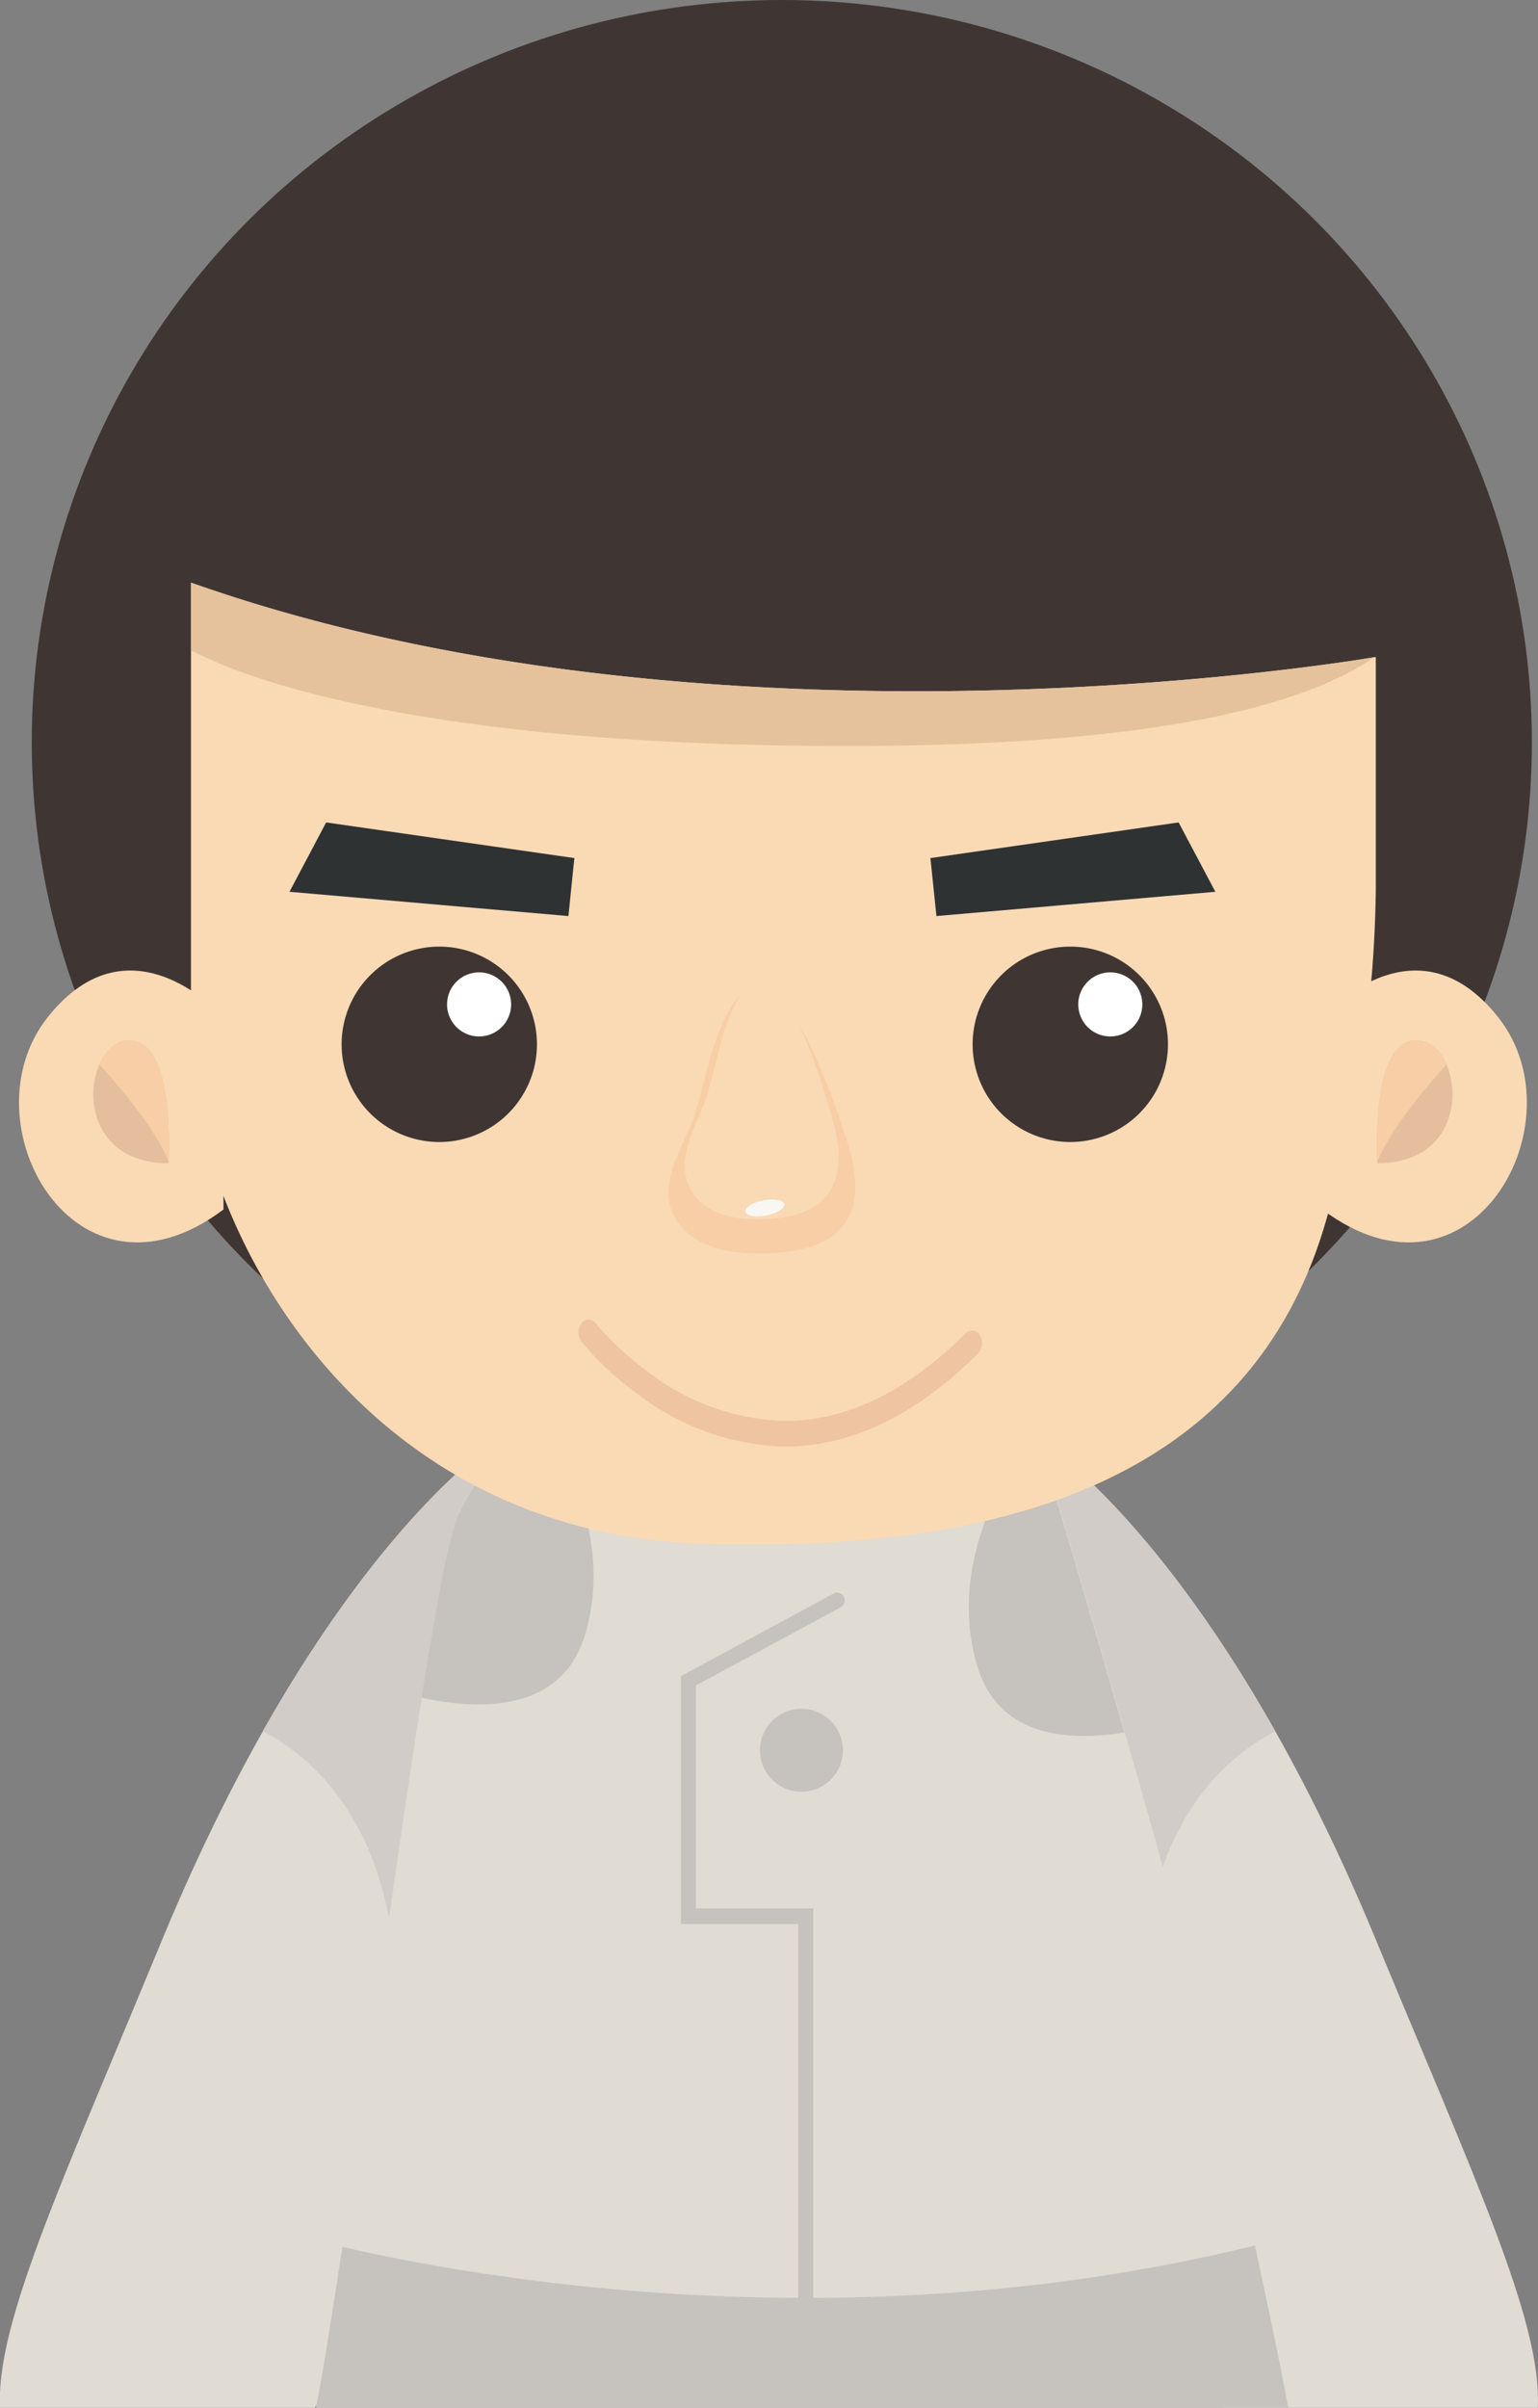 <svg xmlns="http://www.w3.org/2000/svg" viewBox="0 0 166.13 260"><rect x="0" y="0" width="166.13" height="260" fill="#808080" stroke="none"/><defs><style>.cls-1{fill:#e0dbd3;}.cls-2{fill:#d1ccc7;}.cls-3{fill:#c6c2bd;}.cls-4{fill:#3f3633;}.cls-5{fill:#f9dab4;}.cls-6{fill:#e5be9e;}.cls-7{fill:#f7cea6;}.cls-8{fill:#efc4a0;}.cls-9{fill:#e5c29c;}.cls-10{fill:#2f3233;}.cls-11{fill:#f9f7f2;}.cls-12{fill:#fff;}</style></defs><title>资源 138</title><g id="图层_2" data-name="图层 2"><g id="Layer_1" data-name="Layer 1"><path class="cls-1" d="M17.46,209.59C6.5,236.12-.42,250.88,0,260H34a108.06,108.06,0,0,0,7.79-13.29c3.86-7.38,11.93-91.16,11.93-91.16S35,167.26,17.46,209.59Z"/><path class="cls-2" d="M28.38,186.94c7,3.66,16.24,13,14.32,36.57,1.79-4.42,3.46-8.67,5-12.76,3.13-25.57,6-55.2,6-55.2S42,162.89,28.38,186.94Z"/><path class="cls-1" d="M148.67,209.59c11,26.53,17.88,41.29,17.44,50.41h-34a109,109,0,0,1-7.78-13.29c-3.86-7.38-11.93-91.16-11.93-91.16S131.18,167.26,148.67,209.59Z"/><path class="cls-2" d="M137.75,186.94c-7,3.66-16.25,13-14.32,36.57q-2.69-6.63-5-12.76c-3.13-25.57-6-55.2-6-55.2S124.17,162.89,137.75,186.94Z"/><path class="cls-1" d="M49.53,163.55c-3.26,7-12,79.56-15.39,96.45h105c-1.53-8.27-3.66-17.55-5.39-26.19-4.17-20.87-21.32-77.68-21.32-77.68H57S53,156.13,49.53,163.55Z"/><path class="cls-3" d="M49.53,163.55c-1,2-2.36,9.62-4,19.78,6.83,1.47,15.23,1.37,17.68-6.86,2.3-7.72-.18-15.11-3-20.34H57S53,156.13,49.53,163.55Z"/><path class="cls-3" d="M121.45,187.07c-4.8-16.78-9.07-30.94-9.07-30.94h-1.75c-3.41,5.06-7.94,14.14-5.08,23.74C107.79,187.4,115,188.12,121.45,187.07Z"/><path class="cls-3" d="M86.22,249.77v-42H73.55V181l16.51-8.93a.79.79,0,0,1,1.09.36h0a.86.86,0,0,1-.35,1.14h0L75.17,182v24.09H87.84v43.68a.82.82,0,0,1-.81.84h0a.82.82,0,0,1-.81-.84Z"/><path class="cls-3" d="M91.05,189a4.48,4.48,0,1,1-4.48-4.48A4.49,4.49,0,0,1,91.05,189Z"/><path class="cls-3" d="M34.14,260h105c-1-5.55-2.32-11.56-3.59-17.52-44,10.84-84.78,3.35-98.56.15C35.83,250.19,34.86,256.38,34.14,260Z"/><ellipse class="cls-4" cx="84.45" cy="80.17" rx="81.02" ry="80.17"/><path class="cls-5" d="M24.14,109.86s-10-11.38-19,0,3,32.76,19,20.75Z"/><path class="cls-6" d="M18.2,125.61s.86-13.26-4.19-13.26S7.3,125.61,18.2,125.61Z"/><path class="cls-7" d="M14,112.35a3.8,3.8,0,0,0-3.27,2.59c2.35,2.56,5.91,6.8,7.47,10.43C18.3,123.58,18.66,112.35,14,112.35Z"/><path class="cls-5" d="M142.84,109.86s10-11.38,19,0-3,32.76-19,20.75Z"/><path class="cls-6" d="M148.78,125.61s-.86-13.26,4.19-13.26S159.68,125.61,148.78,125.61Z"/><path class="cls-7" d="M153,112.35a3.8,3.8,0,0,1,3.27,2.59c-2.35,2.56-5.91,6.8-7.47,10.43C148.68,123.58,148.32,112.35,153,112.35Z"/><path class="cls-5" d="M20.63,62.92v49.25c0,18.86,17.05,53.45,55.47,54.55,28.57.82,58.55-4.87,67.16-35A132,132,0,0,0,148.61,96V70.94S78.22,83.28,20.63,62.92Z"/><path class="cls-8" d="M62.77,144.83a33.84,33.84,0,0,0,6.11,5.71,27.24,27.24,0,0,0,15.9,5.67c6.24,0,13.41-2.6,20.88-10.08a1.65,1.65,0,0,0,.18-1.94.94.94,0,0,0-1.52-.23c-7.15,7.13-13.78,9.48-19.54,9.48A25.24,25.24,0,0,1,70,148.14a34,34,0,0,1-4.21-3.65c-.48-.49-.85-.9-1.1-1.19s-.22-.25-.27-.32l-.07-.08,0,0h0a.93.93,0,0,0-1.53,0A1.67,1.67,0,0,0,62.77,144.83Z"/><path class="cls-9" d="M91.43,80.56c33.53,0,49.5-4.41,57-9.58-4.17.7-72,11.67-127.78-8.06v7.32C28.79,74.48,49.6,80.56,91.43,80.56Z"/><polygon class="cls-10" points="62.04 92.66 61.4 98.92 31.27 96.3 35.23 88.81 62.04 92.66"/><polygon class="cls-10" points="100.5 92.66 101.15 98.92 131.28 96.3 127.31 88.81 100.5 92.66"/><path class="cls-7" d="M78.1,110.38c-1.43,3.15-2,6.53-3,9.8s-3.93,7-2.53,10.6c1.25,3.23,4.89,4.4,8.3,4.54,9.24.37,13.39-3.21,10.72-11.77C90.4,119.82,83.67,98.13,78.1,110.38Z"/><path class="cls-5" d="M79,109.32c-1.21,2.84-1.71,5.87-2.58,8.81s-3.29,6.3-2.18,9.51c1,2.89,4,3.91,6.81,4,7.6.26,11-3,8.93-10.62C89,117.7,83.65,98.31,79,109.32Z"/><path class="cls-11" d="M80.52,130.85c.1.45,1.12.63,2.28.4s2-.78,1.92-1.23-1.13-.63-2.29-.4S80.41,130.4,80.52,130.85Z"/><path class="cls-4" d="M58,112.77a10.55,10.55,0,1,1-10.55-10.55A10.55,10.55,0,0,1,58,112.77Z"/><path class="cls-12" d="M55.21,108.46A3.46,3.46,0,1,1,51.75,105,3.46,3.46,0,0,1,55.21,108.46Z"/><path class="cls-4" d="M126.16,112.77a10.55,10.55,0,1,1-10.54-10.55A10.54,10.54,0,0,1,126.16,112.77Z"/><path class="cls-12" d="M123.39,108.46a3.46,3.46,0,1,1-3.46-3.46A3.46,3.46,0,0,1,123.39,108.46Z"/></g></g></svg>